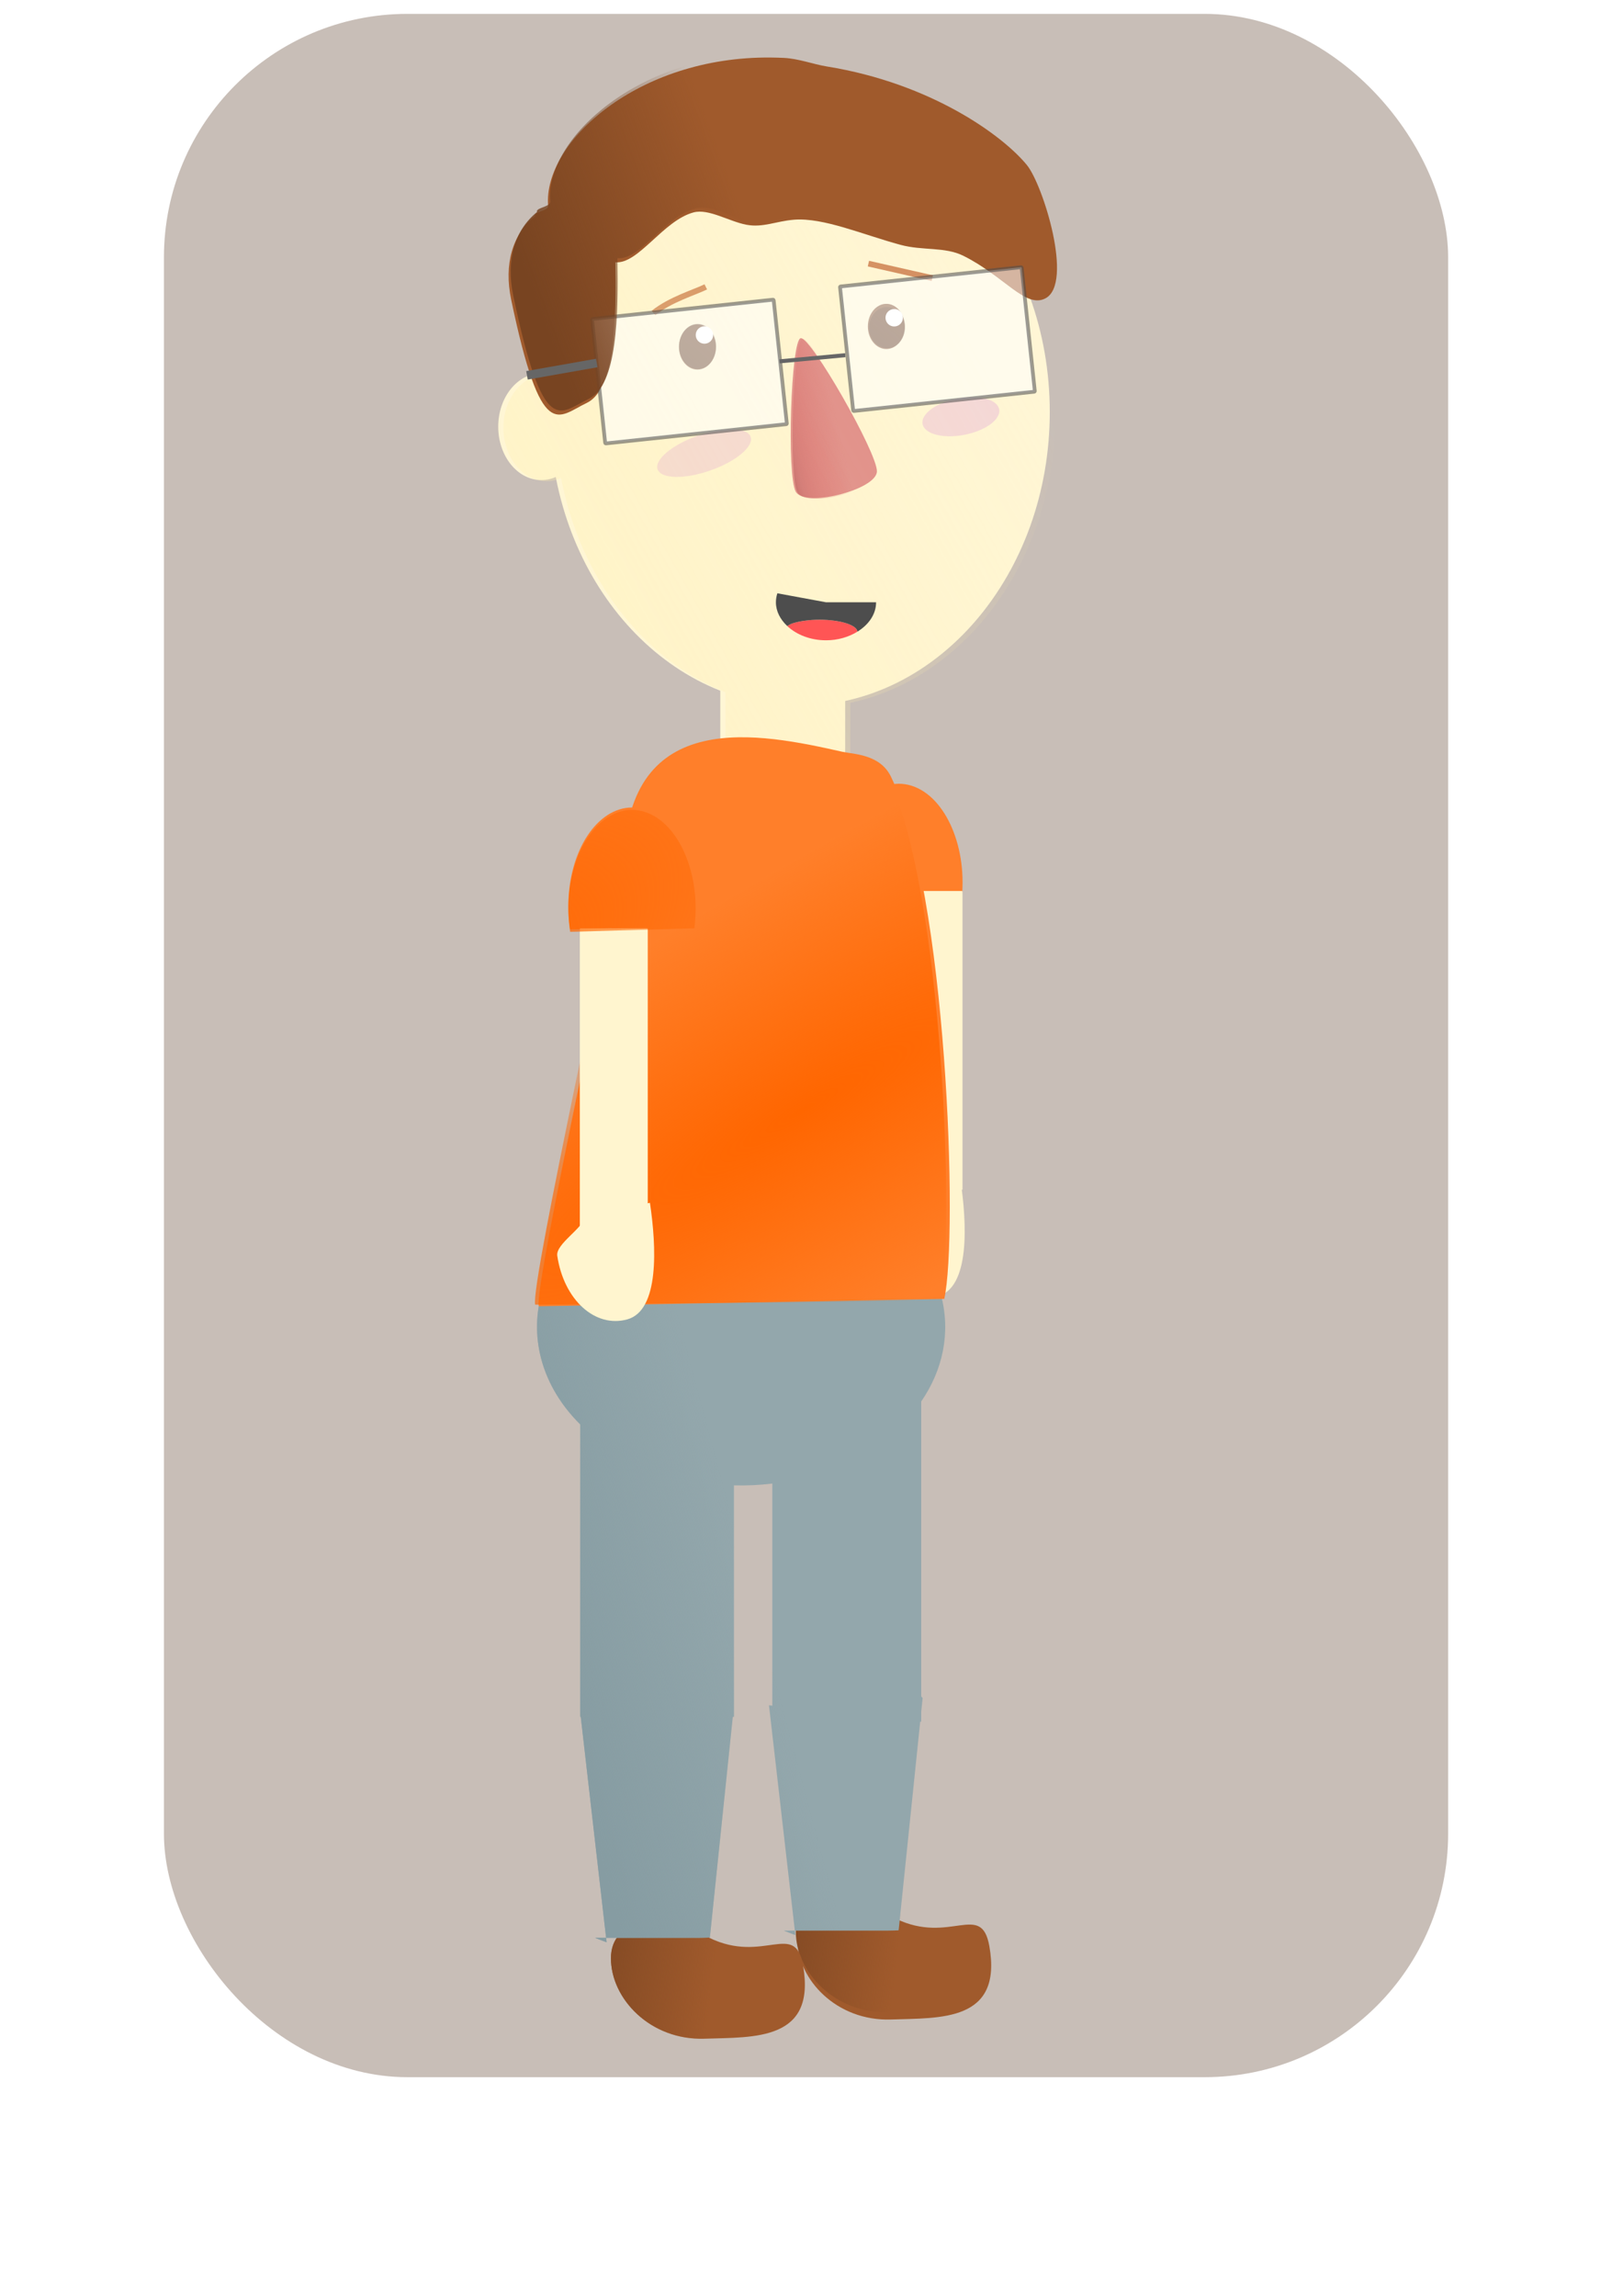<?xml version="1.0" encoding="UTF-8" standalone="no"?>
<!-- Created with Inkscape (http://www.inkscape.org/) -->

<svg
   xmlns:dc="http://purl.org/dc/elements/1.1/"
   xmlns:cc="http://creativecommons.org/ns#"
   xmlns:rdf="http://www.w3.org/1999/02/22-rdf-syntax-ns#"
   xmlns:svg="http://www.w3.org/2000/svg"
   xmlns="http://www.w3.org/2000/svg"
   xmlns:xlink="http://www.w3.org/1999/xlink"
   xmlns:sodipodi="http://sodipodi.sourceforge.net/DTD/sodipodi-0.dtd"
   xmlns:inkscape="http://www.inkscape.org/namespaces/inkscape"
   width="210mm"
   height="297mm"
   id="svg2"
   version="1.1"
   inkscape:version="0.48.4 r9939"
   sodipodi:docname="Documento nuevo 1">
  <defs
     id="defs4">
    <linearGradient
       inkscape:collect="always"
       id="linearGradient4347">
      <stop
         style="stop-color:#874c25;stop-opacity:1;"
         offset="0"
         id="stop4349" />
      <stop
         style="stop-color:#874c25;stop-opacity:0;"
         offset="1"
         id="stop4351" />
    </linearGradient>
    <linearGradient
       inkscape:collect="always"
       id="linearGradient4326">
      <stop
         style="stop-color:#869ca2;stop-opacity:1;"
         offset="0"
         id="stop4328" />
      <stop
         style="stop-color:#869ca2;stop-opacity:0;"
         offset="1"
         id="stop4330" />
    </linearGradient>
    <linearGradient
       inkscape:collect="always"
       id="linearGradient4220">
      <stop
         style="stop-color:#ff6600;stop-opacity:1;"
         offset="0"
         id="stop4222" />
      <stop
         style="stop-color:#ff6600;stop-opacity:0;"
         offset="1"
         id="stop4224" />
    </linearGradient>
    <linearGradient
       inkscape:collect="always"
       id="linearGradient4052">
      <stop
         style="stop-color:#784421;stop-opacity:1;"
         offset="0"
         id="stop4054" />
      <stop
         style="stop-color:#784421;stop-opacity:0;"
         offset="1"
         id="stop4056" />
    </linearGradient>
    <linearGradient
       id="linearGradient3957">
      <stop
         style="stop-color:#502d16;stop-opacity:1;"
         offset="0"
         id="stop3959" />
      <stop
         style="stop-color:#502d16;stop-opacity:0;"
         offset="1"
         id="stop3961" />
    </linearGradient>
    <linearGradient
       id="linearGradient3947">
      <stop
         id="stop4124"
         offset="0"
         style="stop-color:#914141;stop-opacity:0.498;" />
      <stop
         style="stop-color:#a04949;stop-opacity:0.49;"
         offset="0.016"
         id="stop4138" />
      <stop
         style="stop-color:#b05151;stop-opacity:0.482;"
         offset="0.031"
         id="stop4136" />
      <stop
         style="stop-color:#b95757;stop-opacity:0.467;"
         offset="0.062"
         id="stop4134" />
      <stop
         style="stop-color:#c15f5f;stop-opacity:0.435;"
         offset="0.125"
         id="stop4132" />
      <stop
         style="stop-color:#cb5f5f;stop-opacity:0.373;"
         offset="0.25"
         id="stop4130" />
      <stop
         style="stop-color:#d35f5f;stop-opacity:0.247;"
         offset="0.5"
         id="stop4128" />
      <stop
         style="stop-color:#d35f5f;stop-opacity:0;"
         offset="1"
         id="stop3951" />
    </linearGradient>
    <linearGradient
       inkscape:collect="always"
       id="linearGradient3937">
      <stop
         style="stop-color:#ffeeaa;stop-opacity:1;"
         offset="0"
         id="stop3939" />
      <stop
         style="stop-color:#ffeeaa;stop-opacity:0;"
         offset="1"
         id="stop3941" />
    </linearGradient>
    <linearGradient
       inkscape:collect="always"
       id="linearGradient3903">
      <stop
         style="stop-color:#ffeeaa;stop-opacity:1;"
         offset="0"
         id="stop3905" />
      <stop
         style="stop-color:#ffeeaa;stop-opacity:0;"
         offset="1"
         id="stop3907" />
    </linearGradient>
    <linearGradient
       inkscape:collect="always"
       xlink:href="#linearGradient3903"
       id="linearGradient3909"
       x1="91.462"
       y1="502.829"
       x2="283.493"
       y2="502.829"
       gradientUnits="userSpaceOnUse" />
    <filter
       inkscape:collect="always"
       id="filter3979"
       x="-0.24"
       width="1.481"
       y="-0.524"
       height="2.048">
      <feGaussianBlur
         inkscape:collect="always"
         stdDeviation="3.289"
         id="feGaussianBlur3981" />
    </filter>
    <filter
       inkscape:collect="always"
       id="filter4003"
       x="-0.367"
       width="1.734"
       y="-0.722"
       height="2.445">
      <feGaussianBlur
         inkscape:collect="always"
         stdDeviation="4.993"
         id="feGaussianBlur4005" />
    </filter>
    <radialGradient
       inkscape:collect="always"
       xlink:href="#linearGradient4220"
       id="radialGradient4226"
       cx="259.187"
       cy="643.595"
       fx="259.187"
       fy="643.595"
       r="71.535"
       gradientTransform="matrix(1,0,0,1.383,0,-246.528)"
       gradientUnits="userSpaceOnUse" />
    <radialGradient
       inkscape:collect="always"
       xlink:href="#linearGradient4220"
       id="radialGradient4246"
       gradientUnits="userSpaceOnUse"
       gradientTransform="matrix(1,0,0,1.383,0,-246.528)"
       cx="259.187"
       cy="643.595"
       fx="259.187"
       fy="643.595"
       r="71.535" />
    <linearGradient
       inkscape:collect="always"
       xlink:href="#linearGradient4347"
       id="linearGradient4403"
       gradientUnits="userSpaceOnUse"
       gradientTransform="translate(64.304,-9.186)"
       x1="212.781"
       y1="977.155"
       x2="247.657"
       y2="981.331" />
    <linearGradient
       inkscape:collect="always"
       xlink:href="#linearGradient4347"
       id="linearGradient4405"
       gradientUnits="userSpaceOnUse"
       x1="212.781"
       y1="977.155"
       x2="247.657"
       y2="981.331" />
    <linearGradient
       inkscape:collect="always"
       xlink:href="#linearGradient4326"
       id="linearGradient4407"
       gradientUnits="userSpaceOnUse"
       x1="187.062"
       y1="850.204"
       x2="258.893"
       y2="830.997" />
    <linearGradient
       inkscape:collect="always"
       xlink:href="#linearGradient3937"
       id="linearGradient4409"
       gradientUnits="userSpaceOnUse"
       gradientTransform="translate(-574.197,-8.745)"
       x1="-217.645"
       y1="754.357"
       x2="276.422"
       y2="474.545" />
    <linearGradient
       inkscape:collect="always"
       xlink:href="#linearGradient3903"
       id="linearGradient4411"
       gradientUnits="userSpaceOnUse"
       x1="91.462"
       y1="502.829"
       x2="283.493"
       y2="502.829" />
    <linearGradient
       inkscape:collect="always"
       xlink:href="#linearGradient3947"
       id="linearGradient4413"
       gradientUnits="userSpaceOnUse"
       x1="-0.404"
       y1="232.926"
       x2="76.303"
       y2="229.623" />
    <linearGradient
       inkscape:collect="always"
       xlink:href="#linearGradient3957"
       id="linearGradient4415"
       gradientUnits="userSpaceOnUse"
       x1="7.698"
       y1="646.648"
       x2="191.032"
       y2="486.648" />
    <linearGradient
       inkscape:collect="always"
       xlink:href="#linearGradient3957"
       id="linearGradient4417"
       gradientUnits="userSpaceOnUse"
       x1="7.698"
       y1="646.648"
       x2="191.032"
       y2="486.648" />
    <linearGradient
       inkscape:collect="always"
       xlink:href="#linearGradient4052"
       id="linearGradient4419"
       gradientUnits="userSpaceOnUse"
       gradientTransform="translate(17.143,55)"
       x1="160.743"
       y1="313.936"
       x2="233.641"
       y2="286.793" />
    <radialGradient
       inkscape:collect="always"
       xlink:href="#linearGradient4220"
       id="radialGradient4421"
       gradientUnits="userSpaceOnUse"
       gradientTransform="matrix(-0.55,-0.925,-4.705,2.796,3417.259,-1013.035)"
       cx="141.672"
       cy="650.408"
       fx="141.672"
       fy="650.408"
       r="71.535" />
    <radialGradient
       inkscape:collect="always"
       xlink:href="#linearGradient4220"
       id="radialGradient4423"
       gradientUnits="userSpaceOnUse"
       gradientTransform="matrix(-0.592,0.817,-1.73,-1.289,1338.716,1083.869)"
       cx="290.039"
       cy="580.915"
       fx="290.039"
       fy="580.915"
       r="71.535" />
  </defs>
  <sodipodi:namedview
     id="base"
     pagecolor="#ffffff"
     bordercolor="#666666"
     borderopacity="1.0"
     inkscape:pageopacity="0.0"
     inkscape:pageshadow="2"
     inkscape:zoom="0.59871429"
     inkscape:cx="177.41565"
     inkscape:cy="542.98929"
     inkscape:document-units="px"
     inkscape:current-layer="layer1"
     showgrid="false"
     inkscape:window-width="1366"
     inkscape:window-height="706"
     inkscape:window-x="-8"
     inkscape:window-y="-8"
     inkscape:window-maximized="1" />
  <g
     inkscape:label="Capa 1"
     inkscape:groupmode="layer"
     id="layer1">
    <rect
       style="fill:#c8beb7;fill-opacity:1;fill-rule:nonzero;stroke:#ffffff;stroke-width:0;stroke-miterlimit:4;stroke-opacity:1;stroke-dasharray:none"
       id="rect4425"
       width="628.012"
       height="1008.828"
       x="80.172"
       y="6.788"
       ry="119.029" />
    <g
       id="g4359"
       transform="matrix(1.406,0,0,1.406,-0.393,-405.312)">
      <path
         style="fill:#a05a2c;fill-opacity:1;fill-rule:nonzero;stroke:#ffffff;stroke-width:0;stroke-miterlimit:4;stroke-opacity:1"
         d="m 344.4,965.092 c 4.627,26.278 -16.926,24.901 -34.24,25.471 -18.9,0.622 -32.57,-13.909 -32.57,-27.977 0,-14.067 17.229,-15.359 34.24,-7.099 18.91,9.183 29.797,-6.139 32.57,9.604 z"
         id="path4343"
         inkscape:connector-curvature="0"
         sodipodi:nodetypes="sssss" />
      <path
         sodipodi:nodetypes="sssss"
         inkscape:connector-curvature="0"
         id="path4355"
         d="m 343.895,962.586 c 4.627,26.278 -16.926,24.901 -34.24,25.471 -18.9,0.622 -32.57,-13.909 -32.57,-27.977 0,-14.067 17.229,-15.359 34.24,-7.099 18.91,9.183 29.797,-6.139 32.57,9.604 z"
         style="fill:url(#linearGradient4403);fill-opacity:1;fill-rule:nonzero;stroke:#ffffff;stroke-width:0;stroke-miterlimit:4;stroke-opacity:1" />
      <path
         sodipodi:nodetypes="sssss"
         inkscape:connector-curvature="0"
         id="path4340"
         d="m 279.591,971.773 c 4.627,26.278 -16.926,24.901 -34.24,25.471 -18.9,0.622 -32.57,-13.909 -32.57,-27.977 0,-14.067 17.229,-15.359 34.24,-7.099 18.91,9.183 29.797,-6.139 32.57,9.604 z"
         style="fill:#a05a2c;fill-opacity:1;fill-rule:nonzero;stroke:#ffffff;stroke-width:0;stroke-miterlimit:4;stroke-opacity:1" />
      <path
         style="fill:url(#linearGradient4405);fill-opacity:1;fill-rule:nonzero;stroke:#ffffff;stroke-width:0;stroke-miterlimit:4;stroke-opacity:1"
         d="m 279.591,971.773 c 4.627,26.278 -16.926,24.901 -34.24,25.471 -18.9,0.622 -32.57,-13.909 -32.57,-27.977 0,-14.067 17.229,-15.359 34.24,-7.099 18.91,9.183 29.797,-6.139 32.57,9.604 z"
         id="path4345"
         inkscape:connector-curvature="0"
         sodipodi:nodetypes="sssss" />
      <path
         id="path4295"
         d="m 189.062,736.719 c -2.465,7.881 -2.652,16.086 -0.562,24.031 2.271,8.638 7.045,16.372 13.594,22.875 l 0,100.188 0,1.375 c 0,0.078 0.078,0.156 0.156,0.156 l 0.031,0 8.812,76.812 32.625,0 c 0.076,0 3.461,-0.049 3.469,-0.125 l 7.969,-76.688 0.25,0 c 0.078,0 0.156,-0.078 0.156,-0.156 l 0,-3.875 0,-76.5 c 4.389,0.116 8.86,-0.084 13.344,-0.625 l 0,77.25 c -0.658,-0.088 -1.159,-0.148 -1.156,-0.125 l 9,78.344 32.625,0 c 0.076,0 3.461,-0.049 3.469,-0.125 l 7.5,-72.531 0.188,0 c 0.081,0 0.156,-0.044 0.156,-0.125 l 0,-3.25 0.5,-4.844 c 7.8e-4,-0.008 -0.411,-0.484 -0.5,-0.594 l 0,-102.531 c 7.515,-10.927 10.347,-23.883 6.906,-36.969 l -138.531,-1.969 z m 87.688,222.938 -3.844,0 c -0.076,0 4.04,1.607 4.031,1.531 l -0.188,-1.531 z m -65.656,2.5 -3.844,0 c -0.076,0 4.04,1.607 4.031,1.531 l -0.188,-1.531 z"
         style="fill:#93a7ac;fill-opacity:1;fill-rule:nonzero;stroke:#ffffff;stroke-width:0;stroke-miterlimit:4;stroke-opacity:1;stroke-dasharray:none"
         inkscape:connector-curvature="0" />
      <path
         inkscape:connector-curvature="0"
         style="fill:url(#linearGradient4407);fill-opacity:1;fill-rule:nonzero;stroke:#ffffff;stroke-width:0;stroke-miterlimit:4;stroke-opacity:1;stroke-dasharray:none"
         d="m 189.062,736.719 c -2.465,7.881 -2.652,16.086 -0.562,24.031 2.271,8.638 7.045,16.372 13.594,22.875 l 0,100.188 0,1.375 c 0,0.078 0.078,0.156 0.156,0.156 l 0.031,0 8.812,76.812 32.625,0 c 0.076,0 3.461,-0.049 3.469,-0.125 l 7.969,-76.688 0.25,0 c 0.078,0 0.156,-0.078 0.156,-0.156 l 0,-3.875 0,-76.5 c 4.389,0.116 8.86,-0.084 13.344,-0.625 l 0,77.25 c -0.658,-0.088 -1.159,-0.148 -1.156,-0.125 l 9,78.344 32.625,0 c 0.076,0 3.461,-0.049 3.469,-0.125 l 7.5,-72.531 0.188,0 c 0.081,0 0.156,-0.044 0.156,-0.125 l 0,-3.25 0.5,-4.844 c 7.8e-4,-0.008 -0.411,-0.484 -0.5,-0.594 l 0,-102.531 c 7.515,-10.927 10.347,-23.883 6.906,-36.969 l -138.531,-1.969 z m 87.688,222.938 -3.844,0 c -0.076,0 4.04,1.607 4.031,1.531 l -0.188,-1.531 z m -65.656,2.5 -3.844,0 c -0.076,0 4.04,1.607 4.031,1.531 l -0.188,-1.531 z"
         id="path4324" />
      <path
         sodipodi:type="arc"
         style="fill:#ff7f2a;fill-opacity:1;fill-rule:nonzero;stroke:#ffffff;stroke-width:0;stroke-miterlimit:4;stroke-opacity:1;stroke-dasharray:none"
         id="path4285"
         sodipodi:cx="215.4617"
         sodipodi:cy="598.89044"
         sodipodi:rx="17.53758"
         sodipodi:ry="27.559055"
         d="m 232.645,593.378 c 1.938,14.913 -4.185,29.47 -13.675,32.515 -9.49,3.045 -18.754,-6.576 -20.691,-21.489 -0.516,-3.973 -0.468,-8.076 0.141,-12.016"
         sodipodi:start="6.081788"
         sodipodi:end="9.662999"
         sodipodi:open="true"
         transform="matrix(1.262,0,0,-1.245,41.029,1340.758)" />
      <path
         style="fill:#fff5cf;fill-opacity:1;fill-rule:nonzero;stroke:#ffffff;stroke-width:0;stroke-miterlimit:4;stroke-opacity:1"
         d="m 334.342,698.552 c 2.283,15.338 3.335,37.397 -7.849,40.528 -11.184,3.132 -22.102,-6.764 -24.385,-22.102 -0.608,-4.086 8.897,-9.487 9.614,-13.54"
         id="path4291"
         inkscape:connector-curvature="0"
         sodipodi:nodetypes="cssc" />
      <rect
         style="fill:#fff5cf;fill-opacity:1;fill-rule:nonzero;stroke:#ffffff;stroke-width:0;stroke-miterlimit:4;stroke-opacity:1;stroke-dasharray:none"
         id="rect4289"
         width="23.621"
         height="103.932"
         x="311.433"
         y="598.118"
         ry="0.236" />
      <g
         transform="translate(-0.714,-5.714)"
         id="g3044">
        <path
           sodipodi:type="arc"
           style="fill:#fff6d5;fill-opacity:1;fill-rule:nonzero;stroke:#37abc8;stroke-width:0;stroke-miterlimit:4;stroke-opacity:1;stroke-dasharray:none"
           id="path2985"
           sodipodi:cx="324.28571"
           sodipodi:cy="422.36218"
           sodipodi:rx="141.42857"
           sodipodi:ry="132.85715"
           d="m 465.714,422.362 c 0,73.375 -63.32,132.857 -141.429,132.857 -78.109,0 -141.429,-59.482 -141.429,-132.857 0,-73.375 63.32,-132.857 141.429,-132.857 78.109,0 141.429,59.482 141.429,132.857 z"
           transform="matrix(0.615,0,0,0.769,79.709,112.476)" />
        <path
           sodipodi:type="arc"
           style="fill:#fff6d5;fill-opacity:1;fill-rule:nonzero;stroke:#37abc8;stroke-width:0;stroke-miterlimit:4;stroke-opacity:1;stroke-dasharray:none"
           id="path2993"
           sodipodi:cx="189.28572"
           sodipodi:cy="442.36218"
           sodipodi:rx="15"
           sodipodi:ry="18.571428"
           d="m 204.286,442.362 c 0,10.257 -6.716,18.571 -15,18.571 -8.284,0 -15,-8.315 -15,-18.571 0,-10.257 6.716,-18.571 15,-18.571 8.284,0 15,8.315 15,18.571 z" />
        <rect
           style="fill:#fff6d5;fill-opacity:1;fill-rule:nonzero;stroke:#ffffff;stroke-width:0;stroke-miterlimit:4;stroke-opacity:1;stroke-dasharray:none"
           id="rect3028"
           width="43.437"
           height="40.406"
           x="251.528"
           y="529.022"
           ry="0.406" />
      </g>
      <path
         transform="matrix(0.409,0,0,0.344,207.208,210.077)"
         d="m 102.857,578.076 c 0,12.624 -7.036,22.857 -15.714,22.857 -8.679,0 -15.714,-10.233 -15.714,-22.857 0,-12.624 7.036,-22.857 15.714,-22.857 8.679,0 15.714,10.233 15.714,22.857 z"
         sodipodi:ry="22.857143"
         sodipodi:rx="15.714286"
         sodipodi:cy="578.07648"
         sodipodi:cx="87.14286"
         id="path2987"
         style="fill:#784421;fill-opacity:1;fill-rule:nonzero;stroke:#37abc8;stroke-width:0;stroke-miterlimit:4;stroke-opacity:1;stroke-dasharray:none"
         sodipodi:type="arc" />
      <path
         inkscape:transform-center-x="-3.2609055"
         transform="matrix(0.248,-0.062,-0.126,-0.506,300.698,554.469)"
         inkscape:transform-center-y="-5.4788319"
         d="M 57.143,286.648 C 43.484,286.648 -6.597,199.905 0.233,188.076 7.062,176.248 107.224,176.248 114.053,188.076 120.882,199.905 70.801,286.648 57.143,286.648 z"
         inkscape:randomized="0"
         inkscape:rounded="0.12"
         inkscape:flatsided="true"
         sodipodi:arg2="2.6179939"
         sodipodi:arg1="1.5707963"
         sodipodi:r2="32.857143"
         sodipodi:r1="65.714287"
         sodipodi:cy="220.93361"
         sodipodi:cx="57.142857"
         sodipodi:sides="3"
         id="path2991"
         style="fill:#de8787;fill-opacity:1;fill-rule:nonzero;stroke:#37abc8;stroke-width:0;stroke-miterlimit:4;stroke-opacity:1;stroke-dasharray:none"
         sodipodi:type="star" />
      <path
         transform="matrix(0.944,-0.33,0.33,0.944,-105.542,-85.577)"
         d="m 172.857,617.362 c 0,3.55 -7.675,6.429 -17.143,6.429 -9.468,0 -17.143,-2.878 -17.143,-6.429 0,-3.55 7.675,-6.429 17.143,-6.429 9.468,0 17.143,2.878 17.143,6.429 z"
         sodipodi:ry="6.4285712"
         sodipodi:rx="17.142857"
         sodipodi:cy="617.36218"
         sodipodi:cx="155.71428"
         id="path2995"
         style="fill:#f4d7d7;fill-opacity:1;fill-rule:nonzero;stroke:#37abc8;stroke-width:0;stroke-miterlimit:4;stroke-opacity:1;stroke-dasharray:none;filter:url(#filter4003)"
         sodipodi:type="arc" />
      <path
         sodipodi:type="arc"
         style="fill:#f4d7d7;fill-opacity:1;fill-rule:nonzero;stroke:#37abc8;stroke-width:0;stroke-miterlimit:4;stroke-opacity:1;stroke-dasharray:none;filter:url(#filter3979)"
         id="path2997"
         sodipodi:cx="155.71428"
         sodipodi:cy="617.36218"
         sodipodi:rx="17.142857"
         sodipodi:ry="6.4285712"
         d="m 172.857,617.362 c 0,3.55 -7.675,6.429 -17.143,6.429 -9.468,0 -17.143,-2.878 -17.143,-6.429 0,-3.55 7.675,-6.429 17.143,-6.429 9.468,0 17.143,2.878 17.143,6.429 z"
         transform="matrix(0.777,-0.15,0.189,0.982,96.819,-149.723)" />
      <path
         sodipodi:type="arc"
         style="fill:#784421;fill-opacity:1;fill-rule:nonzero;stroke:#37abc8;stroke-width:0;stroke-miterlimit:4;stroke-opacity:1;stroke-dasharray:none"
         id="path2999"
         sodipodi:cx="87.14286"
         sodipodi:cy="578.07648"
         sodipodi:rx="15.714286"
         sodipodi:ry="22.857143"
         d="m 102.857,578.076 c 0,12.624 -7.036,22.857 -15.714,22.857 -8.679,0 -15.714,-10.233 -15.714,-22.857 0,-12.624 7.036,-22.857 15.714,-22.857 8.679,0 15.714,10.233 15.714,22.857 z"
         transform="matrix(0.409,0,0,0.344,272.922,202.934)" />
      <path
         inkscape:connector-curvature="0"
         id="path3030"
         d="m 227.58,397.12 c 5.871,-4.722 14.411,-7.206 18.183,-9.091"
         style="fill:none;stroke:#d38d5f;stroke-width:2;stroke-linecap:butt;stroke-linejoin:miter;stroke-miterlimit:4;stroke-opacity:1;stroke-dasharray:none" />
      <path
         inkscape:connector-curvature="0"
         id="path3032"
         d="m 302.331,379.947 22.223,5.051"
         style="fill:#d38d5f;stroke:#d38d5f;stroke-width:2;stroke-linecap:butt;stroke-linejoin:miter;stroke-miterlimit:4;stroke-opacity:1;stroke-dasharray:none" />
      <g
         style="fill:url(#linearGradient4411);fill-opacity:1"
         transform="translate(658.107,-47.089)"
         id="g3869">
        <path
           inkscape:connector-curvature="0"
           id="path3871"
           d="m -377.735,376.99 c -44.306,0 -80.887,38.865 -86.344,89.156 -1.18,-0.369 -2.384,-0.594 -3.656,-0.594 -8.284,0 -15,8.306 -15,18.562 0,10.257 6.716,18.594 15,18.594 1.784,0 3.475,-0.418 5.062,-1.125 6.66,34.988 28.6,63.2 57.156,74.5 l 0,34.688 c 0,0.225 0.181,0.406 0.406,0.406 l 42.625,0 c 0.225,0 0.406,-0.181 0.406,-0.406 l 0,-31 c 40.595,-8.662 71.375,-50.387 71.375,-100.562 0,-56.454 -38.96,-102.219 -87.031,-102.219 z"
           style="fill:url(#linearGradient4409);fill-opacity:1;fill-rule:nonzero;stroke:#37abc8;stroke-width:0;stroke-miterlimit:4;stroke-opacity:1;stroke-dasharray:none" />
      </g>
      <path
         sodipodi:nodetypes="sscsscssssssssss"
         inkscape:connector-curvature="0"
         id="path3026"
         d="m 268.344,308.281 c -46.552,-0.432 -79.176,29.722 -77.424,51.54 0.15,1.863 -5.178,2.112 -4.558,3.603 -7.803,6.41 -10.906,16.544 -8.268,29.138 10.54,50.308 16.131,40.634 26.25,35.844 10.045,-4.755 10.281,-29.68 9.982,-48.92 8.065,0.695 16.633,-14.564 27.229,-17.359 5.198,-1.371 12.327,3.169 18.351,4.304 5.744,1.083 10.353,-1.254 16.527,-1.75 10.239,-0.822 23.949,5.191 37.047,8.733 7.818,2.114 15.418,0.589 21.931,3.84 14.221,7.097 21.594,18.439 28.518,14.758 9.839,-5.232 -0.891,-39.504 -6.46,-46.326 -8.384,-10.27 -33.272,-28.421 -69.571,-34.293 -4.811,-0.778 -9.823,-2.745 -15.023,-2.988 -1.524,-0.071 -3.03,-0.111 -4.531,-0.125 z"
         style="fill:#a05a2c;fill-opacity:1;fill-rule:nonzero;stroke:#ffffff;stroke-width:0;stroke-miterlimit:4;stroke-opacity:1" />
      <path
         sodipodi:type="star"
         style="fill:url(#linearGradient4413);fill-opacity:1;fill-rule:nonzero;stroke:#37abc8;stroke-width:0;stroke-miterlimit:4;stroke-opacity:1;stroke-dasharray:none"
         id="path3945"
         sodipodi:sides="3"
         sodipodi:cx="57.142857"
         sodipodi:cy="220.93361"
         sodipodi:r1="65.714287"
         sodipodi:r2="32.857143"
         sodipodi:arg1="1.5707963"
         sodipodi:arg2="2.6179939"
         inkscape:flatsided="true"
         inkscape:rounded="0.12"
         inkscape:randomized="0"
         d="M 57.143,286.648 C 43.484,286.648 -6.597,199.905 0.233,188.076 7.062,176.248 107.224,176.248 114.053,188.076 120.882,199.905 70.801,286.648 57.143,286.648 z"
         inkscape:transform-center-y="-5.4788319"
         transform="matrix(0.248,-0.062,-0.126,-0.506,301.328,554.715)"
         inkscape:transform-center-x="-3.2609055" />
      <path
         sodipodi:type="arc"
         style="fill:url(#linearGradient4415);fill-opacity:1;fill-rule:nonzero;stroke:#37abc8;stroke-width:0;stroke-miterlimit:4;stroke-opacity:1;stroke-dasharray:none"
         id="path3955"
         sodipodi:cx="87.14286"
         sodipodi:cy="578.07648"
         sodipodi:rx="15.714286"
         sodipodi:ry="22.857143"
         d="m 102.857,578.076 c 0,12.624 -7.036,22.857 -15.714,22.857 -8.679,0 -15.714,-10.233 -15.714,-22.857 0,-12.624 7.036,-22.857 15.714,-22.857 8.679,0 15.714,10.233 15.714,22.857 z"
         transform="matrix(0.409,0,0,0.344,207.292,209.916)" />
      <path
         sodipodi:type="arc"
         style="fill:#ffffff;fill-opacity:1;fill-rule:nonzero;stroke:#ffffff;stroke-width:0;stroke-miterlimit:4;stroke-opacity:1;stroke-dasharray:none"
         id="path3038"
         sodipodi:cx="96.974648"
         sodipodi:cy="505.36459"
         sodipodi:rx="3.0304577"
         sodipodi:ry="6.5659914"
         d="m 100.005,505.365 c 0,3.626 -1.357,6.566 -3.03,6.566 -1.674,0 -3.03,-2.94 -3.03,-6.566 0,-3.626 1.357,-6.566 3.03,-6.566 1.674,0 3.03,2.94 3.03,6.566 z"
         transform="matrix(1,0,0,0.462,148.326,171.293)" />
      <path
         transform="matrix(0.398,0,0,0.313,274.104,221.266)"
         d="m 102.857,578.076 c 0,12.624 -7.036,22.857 -15.714,22.857 -8.679,0 -15.714,-10.233 -15.714,-22.857 0,-12.624 7.036,-22.857 15.714,-22.857 8.679,0 15.714,10.233 15.714,22.857 z"
         sodipodi:ry="22.857143"
         sodipodi:rx="15.714286"
         sodipodi:cy="578.07648"
         sodipodi:cx="87.14286"
         id="path3965"
         style="fill:url(#linearGradient4417);fill-opacity:1;fill-rule:nonzero;stroke:#37abc8;stroke-width:0;stroke-miterlimit:4;stroke-opacity:1;stroke-dasharray:none"
         sodipodi:type="arc" />
      <path
         transform="matrix(1,0,0,0.462,214.326,165.293)"
         d="m 100.005,505.365 c 0,3.626 -1.357,6.566 -3.03,6.566 -1.674,0 -3.03,-2.94 -3.03,-6.566 0,-3.626 1.357,-6.566 3.03,-6.566 1.674,0 3.03,2.94 3.03,6.566 z"
         sodipodi:ry="6.5659914"
         sodipodi:rx="3.0304577"
         sodipodi:cy="505.36459"
         sodipodi:cx="96.974648"
         id="path3967"
         style="fill:#ffffff;fill-opacity:1;fill-rule:nonzero;stroke:#ffffff;stroke-width:0;stroke-miterlimit:4;stroke-opacity:1;stroke-dasharray:none"
         sodipodi:type="arc" />
      <rect
         transform="matrix(0.994,-0.106,0.106,0.994,0,0)"
         ry="0.236"
         y="418.971"
         x="162.745"
         height="43.556"
         width="63.556"
         id="rect4007"
         style="opacity:0.551;fill:#ffffff;fill-opacity:1;fill-rule:nonzero;stroke:#4d4d4d;stroke-width:1.302;stroke-miterlimit:4;stroke-opacity:1;stroke-dasharray:none" />
      <rect
         style="opacity:0.551;fill:#ffffff;fill-opacity:1;fill-rule:nonzero;stroke:#4d4d4d;stroke-width:1.302;stroke-miterlimit:4;stroke-opacity:1;stroke-dasharray:none"
         id="rect4009"
         width="63.556"
         height="43.556"
         x="249.741"
         y="416.894"
         ry="0.236"
         transform="matrix(0.994,-0.106,0.106,0.994,0,0)" />
      <path
         inkscape:connector-curvature="0"
         id="path4013"
         d="m 271.429,413.934 22.857,-2.143 0,0"
         style="fill:none;stroke:#666666;stroke-width:1.4;stroke-linecap:butt;stroke-linejoin:miter;stroke-miterlimit:4;stroke-opacity:1;stroke-dasharray:none" />
      <path
         style="fill:url(#linearGradient4419);fill-opacity:1;fill-rule:nonzero;stroke:#ffffff;stroke-width:0;stroke-miterlimit:4;stroke-opacity:1"
         d="m 269.058,306.853 c -46.552,-0.432 -79.176,29.722 -77.424,51.54 0.15,1.863 -5.178,2.112 -4.558,3.603 -7.803,6.41 -10.906,16.544 -8.268,29.138 10.54,50.308 16.131,40.634 26.25,35.844 10.045,-4.755 10.281,-29.68 9.982,-48.92 8.065,0.695 16.633,-14.564 27.229,-17.359 5.198,-1.371 12.327,3.169 18.351,4.304 5.744,1.083 10.353,-1.254 16.527,-1.75 10.239,-0.822 23.949,5.191 37.047,8.733 7.818,2.114 15.418,0.589 21.931,3.84 14.221,7.097 21.594,18.439 28.518,14.758 9.839,-5.232 -0.891,-39.504 -6.46,-46.326 -8.384,-10.27 -33.272,-28.421 -69.571,-34.293 -4.811,-0.778 -9.823,-2.745 -15.023,-2.988 -1.524,-0.071 -3.03,-0.111 -4.531,-0.125 z"
         id="path4042"
         inkscape:connector-curvature="0"
         sodipodi:nodetypes="sscsscssssssssss" />
      <path
         inkscape:connector-curvature="0"
         id="path4011"
         d="m 207.857,414.505 c -24.286,4.286 -24.286,4.286 -24.286,4.286"
         style="fill:none;stroke:#666666;stroke-width:3;stroke-linecap:butt;stroke-linejoin:miter;stroke-miterlimit:4;stroke-opacity:1;stroke-dasharray:none" />
      <path
         id="path4187"
         d="m 298.5,507.938 c -0.049,-0.546 -0.348,-1.055 -0.969,-1.531 -0.669,-0.513 -1.648,-0.987 -2.844,-1.375 -1.196,-0.388 -2.607,-0.689 -4.188,-0.906 -1.581,-0.217 -3.332,-0.344 -5.156,-0.344 -1.825,0 -3.544,0.127 -5.125,0.344 -1.581,0.217 -3.023,0.518 -4.219,0.906 -0.811,0.263 -1.327,0.613 -1.906,0.938 3.192,3.002 8.021,4.969 13.5,4.969 4.158,0 7.912,-1.155 10.906,-3 z"
         style="fill:#ff5555;fill-opacity:1;fill-rule:nonzero;stroke:#ffffff;stroke-width:0;stroke-miterlimit:4;stroke-opacity:1;stroke-dasharray:none"
         inkscape:connector-curvature="0" />
      <path
         id="path4182"
         d="m 270.656,494.594 c -0.327,1.021 -0.5,2.074 -0.5,3.125 0,3.141 1.526,5.983 3.938,8.25 0.579,-0.324 1.095,-0.674 1.906,-0.938 1.196,-0.388 2.638,-0.689 4.219,-0.906 1.581,-0.217 3.3,-0.344 5.125,-0.344 1.825,0 3.575,0.127 5.156,0.344 1.581,0.217 2.992,0.518 4.188,0.906 1.196,0.388 2.175,0.862 2.844,1.375 0.621,0.476 0.92,0.986 0.969,1.531 3.932,-2.423 6.5,-6.076 6.5,-10.219 l -17.406,0 -16.938,-3.125 z"
         style="fill:#4d4d4d;fill-opacity:1;fill-rule:nonzero;stroke:#ffffff;stroke-width:0;stroke-miterlimit:4;stroke-opacity:1;stroke-dasharray:none"
         inkscape:connector-curvature="0" />
      <g
         id="g4202">
        <path
           transform="matrix(1.076,0,0,-1,-30.878,1191.043)"
           style="fill:#ff7f2a;fill-opacity:1;fill-rule:nonzero;stroke:#ffffff;stroke-width:0;stroke-miterlimit:4;stroke-opacity:1"
           d="m 334.191,451.072 c 4.556,21.749 0.933,141.684 -17.268,181.683 -3.545,7.79 -12.151,7.727 -15.721,8.592 -26.452,6.407 -69.49,16.03 -70.548,-38.278 -0.138,-7.095 -29.249,-147.691 -27.538,-154.557"
           id="path4197"
           inkscape:connector-curvature="0"
           sodipodi:nodetypes="csssc" />
        <path
           sodipodi:type="arc"
           style="fill:#ff7f2a;fill-opacity:1;fill-rule:nonzero;stroke:#ffffff;stroke-width:0;stroke-miterlimit:4;stroke-opacity:1;stroke-dasharray:none"
           id="path4200"
           sodipodi:cx="215.4617"
           sodipodi:cy="598.89044"
           sodipodi:rx="17.53758"
           sodipodi:ry="27.559055"
           d="m 232.645,593.378 c 1.938,14.913 -4.185,29.47 -13.675,32.515 -9.49,3.045 -18.754,-6.576 -20.691,-21.489 -0.516,-3.973 -0.468,-8.076 0.141,-12.016"
           sodipodi:start="6.081788"
           sodipodi:end="9.662999"
           sodipodi:open="true"
           transform="matrix(1.262,0,0,-1.245,-51.832,1349.025)" />
      </g>
      <path
         style="fill:url(#radialGradient4421);fill-opacity:1;fill-rule:nonzero;stroke:#ffffff;stroke-width:0;stroke-miterlimit:4;stroke-opacity:1"
         d="m 327.494,740.603 c 4.904,-21.749 1.004,-142.865 -18.585,-182.864 -3.815,-7.79 -13.077,-7.727 -16.92,-8.592 -28.47,-6.407 -74.79,-16.03 -75.929,38.278 -0.149,7.095 -31.48,147.691 -29.639,154.557"
         id="path4208"
         inkscape:connector-curvature="0"
         sodipodi:nodetypes="csssc" />
      <rect
         ry="0.236"
         y="611.109"
         x="201.958"
         height="103.932"
         width="23.621"
         id="rect4260"
         style="fill:#fff5cf;fill-opacity:1;fill-rule:nonzero;stroke:#ffffff;stroke-width:0;stroke-miterlimit:4;stroke-opacity:1;stroke-dasharray:none" />
      <path
         sodipodi:type="arc"
         style="fill:url(#radialGradient4423);fill-opacity:1;fill-rule:nonzero;stroke:#ffffff;stroke-width:0;stroke-miterlimit:4;stroke-opacity:1;stroke-dasharray:none"
         id="path4210"
         sodipodi:cx="215.4617"
         sodipodi:cy="598.89044"
         sodipodi:rx="17.53758"
         sodipodi:ry="27.559055"
         d="m 232.645,593.378 c 1.938,14.913 -4.185,29.47 -13.675,32.515 -9.49,3.045 -18.754,-6.576 -20.691,-21.489 -0.516,-3.973 -0.468,-8.076 0.141,-12.016"
         sodipodi:start="6.081788"
         sodipodi:end="9.662999"
         sodipodi:open="true"
         transform="matrix(1.262,0,0,-1.245,-51.816,1349.844)" />
      <path
         sodipodi:nodetypes="cssc"
         inkscape:connector-curvature="0"
         id="path4262"
         d="m 226.342,706.552 c 2.283,15.338 3.335,37.397 -7.849,40.528 -11.184,3.132 -22.102,-6.764 -24.385,-22.102 -0.608,-4.086 8.897,-9.487 9.614,-13.54"
         style="fill:#fff5cf;fill-opacity:1;fill-rule:nonzero;stroke:#ffffff;stroke-width:0;stroke-miterlimit:4;stroke-opacity:1" />
    </g>
  </g>
</svg>
